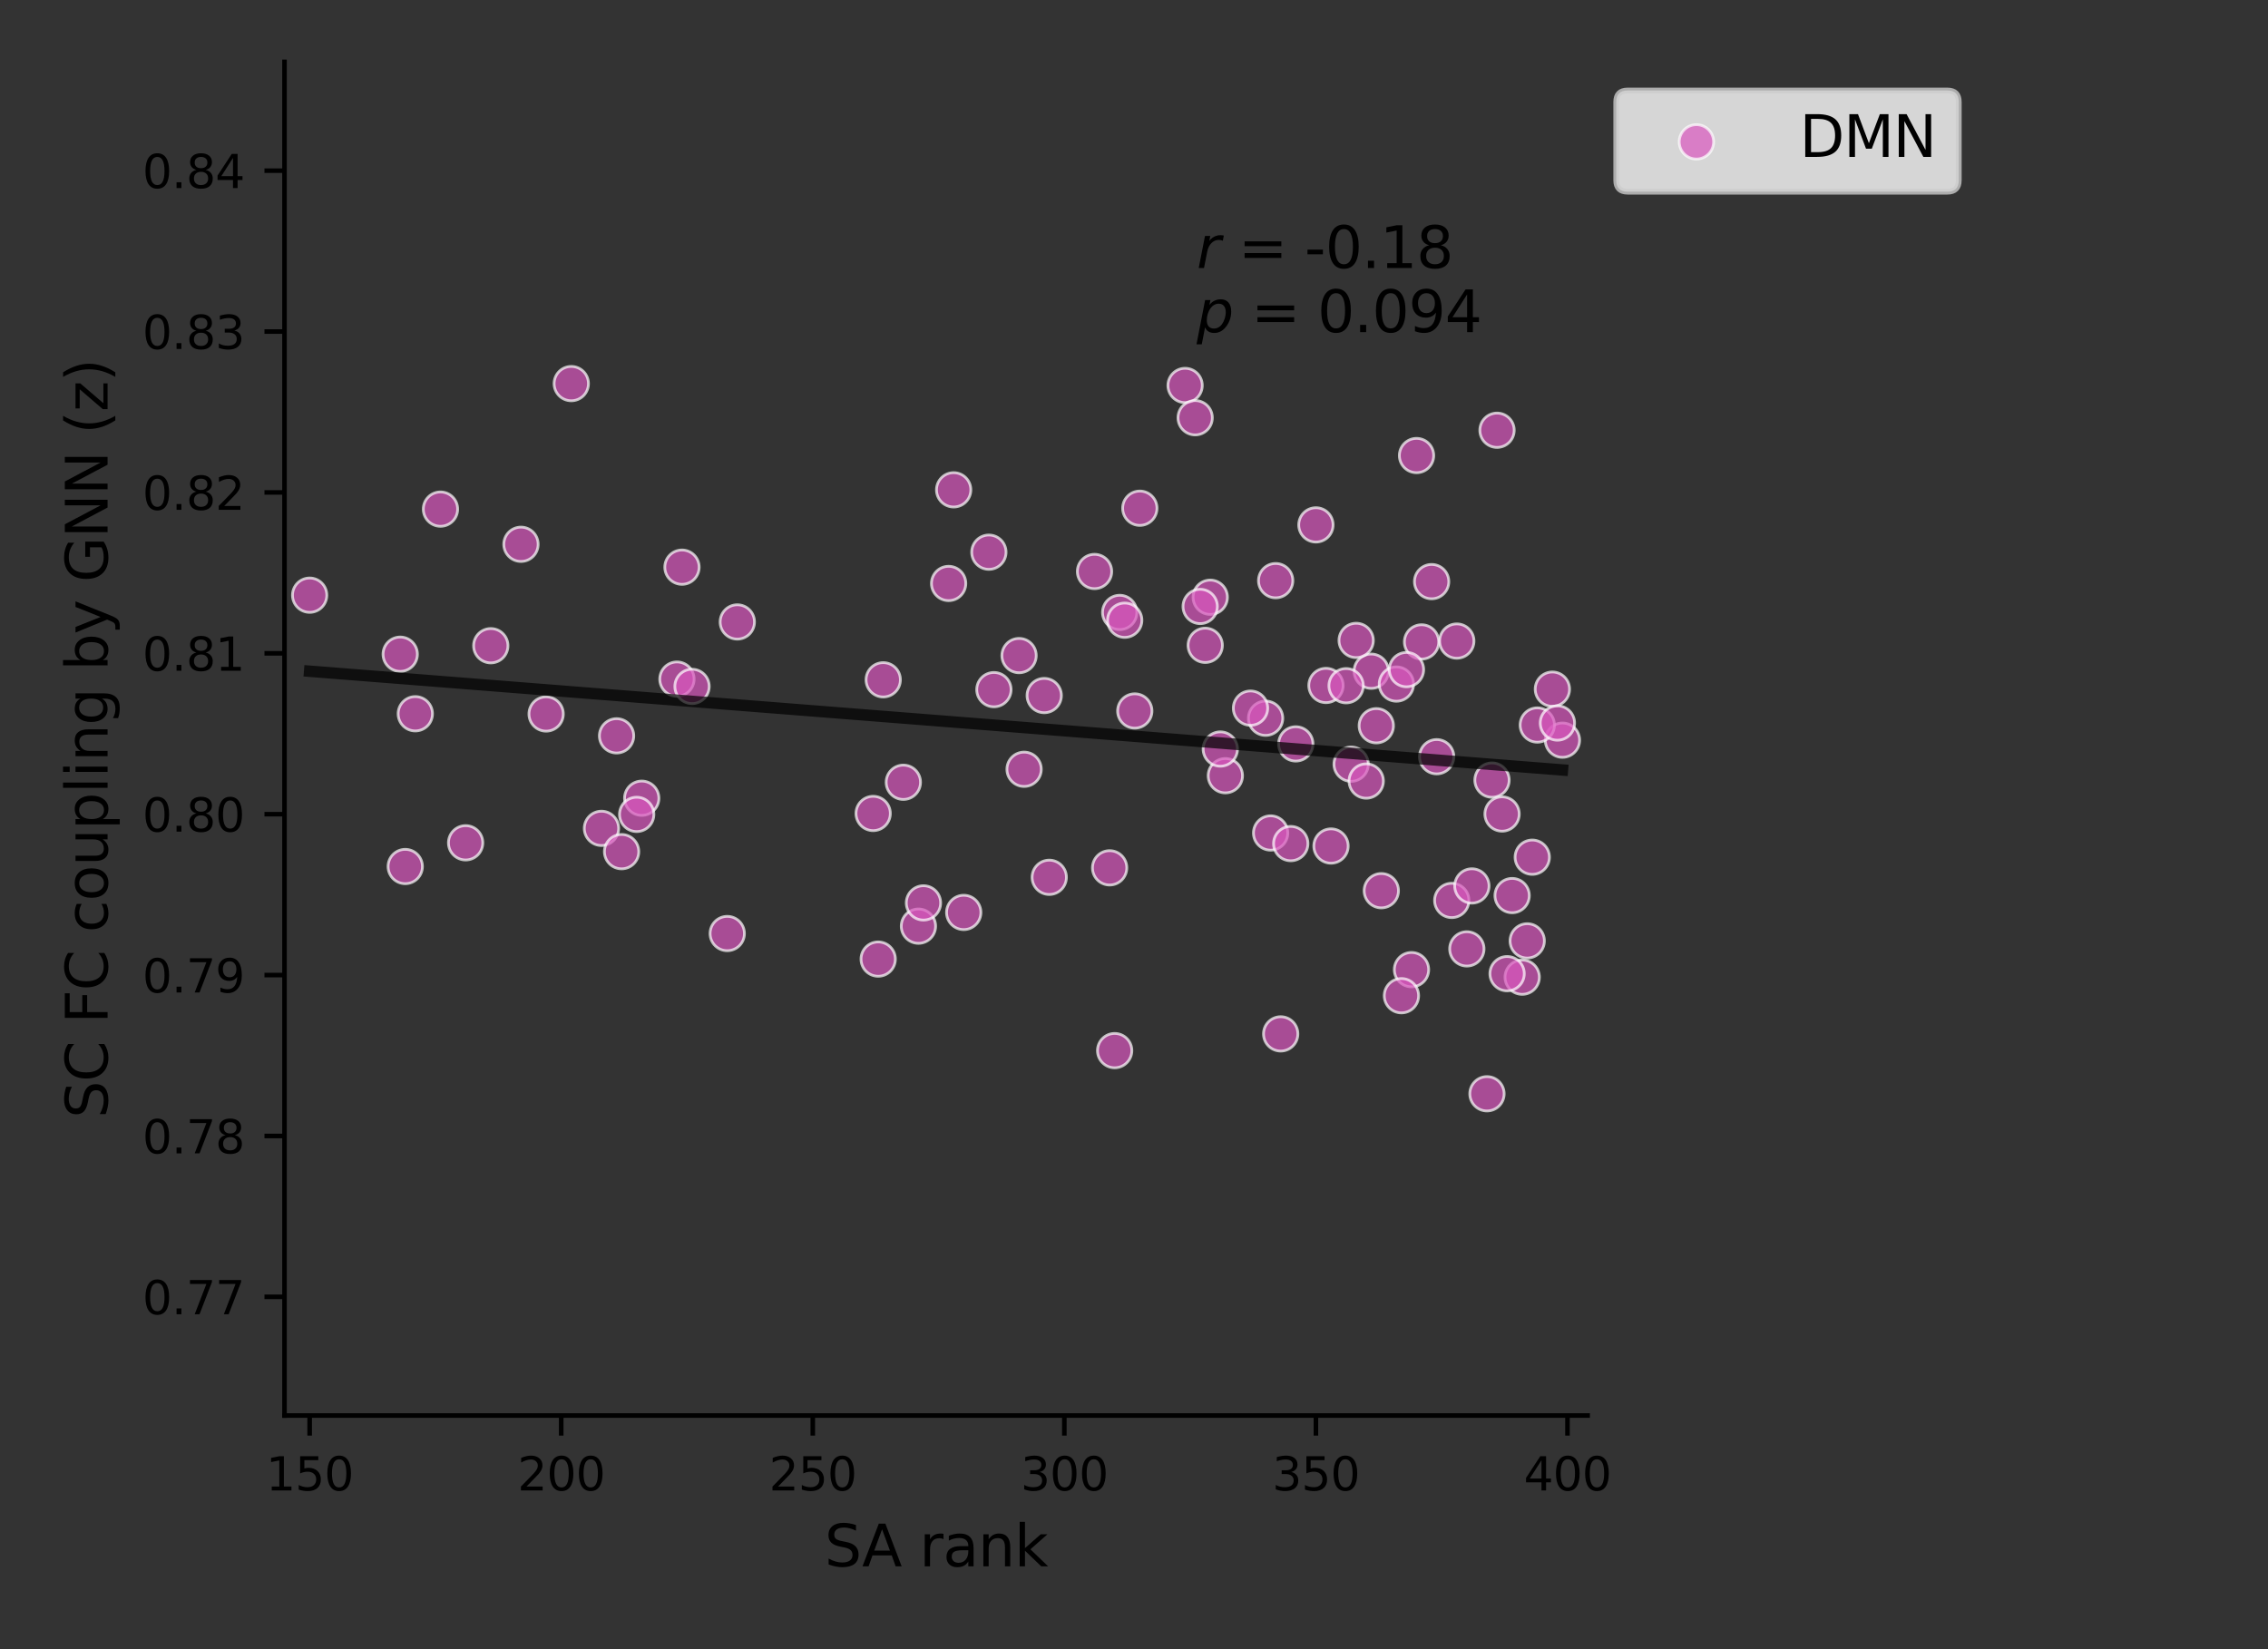 <?xml version="1.0" encoding="utf-8" standalone="no"?>
<!DOCTYPE svg PUBLIC "-//W3C//DTD SVG 1.1//EN"
  "http://www.w3.org/Graphics/SVG/1.1/DTD/svg11.dtd">
<svg xmlns:xlink="http://www.w3.org/1999/xlink" width="396pt" height="288pt" viewBox="0 0 396 288" xmlns="http://www.w3.org/2000/svg" version="1.1">
 <rect x="0" y="0" width="396" height="288" fill="#333333" stroke="none"/>
 <defs>
  <style type="text/css">*{stroke-linejoin: round; stroke-linecap: butt}</style>
 </defs>
 <g id="figure_1">
  <g id="patch_1">
   <path d="M 0 288 
L 396 288 
L 396 0 
L 0 0 
L 0 288 
z
" style="fill: none"/>
  </g>
  <g id="axes_1">
   <g id="patch_2">
    <path d="M 49.675 247.2 
L 277.2 247.2 
L 277.2 10.8 
L 49.675 10.8 
L 49.675 247.2 
z
" style="fill: none"/>
   </g>
   <g id="PathCollection_1">
    <defs>
     <path id="mbe0638ac61" d="M 0 3 
C 0.796 3 1.559 2.684 2.121 2.121 
C 2.684 1.559 3 0.796 3 0 
C 3 -0.796 2.684 -1.559 2.121 -2.121 
C 1.559 -2.684 0.796 -3 0 -3 
C -0.796 -3 -1.559 -2.684 -2.121 -2.121 
C -2.684 -1.559 -3 -0.796 -3 0 
C -3 0.796 -2.684 1.559 -2.121 2.121 
C -1.559 2.684 -0.796 3 0 3 
z
" style="stroke: #ffffff; stroke-opacity: 0.7; stroke-width: 0.48"/>
    </defs>
    <g clip-path="url(#p1dc1967a31)">
     <use xlink:href="#mbe0638ac61" x="253.481" y="157.247" style="fill: #db57c0; fill-opacity: 0.7; stroke: #ffffff; stroke-opacity: 0.7; stroke-width: 0.48"/>
     <use xlink:href="#mbe0638ac61" x="272.808" y="129.258" style="fill: #db57c0; fill-opacity: 0.7; stroke: #ffffff; stroke-opacity: 0.7; stroke-width: 0.48"/>
     <use xlink:href="#mbe0638ac61" x="247.332" y="79.552" style="fill: #db57c0; fill-opacity: 0.7; stroke: #ffffff; stroke-opacity: 0.7; stroke-width: 0.48"/>
     <use xlink:href="#mbe0638ac61" x="264.023" y="156.397" style="fill: #db57c0; fill-opacity: 0.7; stroke: #ffffff; stroke-opacity: 0.7; stroke-width: 0.48"/>
     <use xlink:href="#mbe0638ac61" x="177.932" y="114.487" style="fill: #db57c0; fill-opacity: 0.7; stroke: #ffffff; stroke-opacity: 0.7; stroke-width: 0.48"/>
     <use xlink:href="#mbe0638ac61" x="221.856" y="145.468" style="fill: #db57c0; fill-opacity: 0.7; stroke: #ffffff; stroke-opacity: 0.7; stroke-width: 0.48"/>
     <use xlink:href="#mbe0638ac61" x="168.269" y="159.342" style="fill: #db57c0; fill-opacity: 0.7; stroke: #ffffff; stroke-opacity: 0.7; stroke-width: 0.48"/>
     <use xlink:href="#mbe0638ac61" x="112.047" y="139.397" style="fill: #db57c0; fill-opacity: 0.7; stroke: #ffffff; stroke-opacity: 0.7; stroke-width: 0.48"/>
     <use xlink:href="#mbe0638ac61" x="111.168" y="142.221" style="fill: #db57c0; fill-opacity: 0.7; stroke: #ffffff; stroke-opacity: 0.7; stroke-width: 0.48"/>
     <use xlink:href="#mbe0638ac61" x="157.727" y="136.611" style="fill: #db57c0; fill-opacity: 0.7; stroke: #ffffff; stroke-opacity: 0.7; stroke-width: 0.48"/>
     <use xlink:href="#mbe0638ac61" x="118.196" y="118.595" style="fill: #db57c0; fill-opacity: 0.7; stroke: #ffffff; stroke-opacity: 0.7; stroke-width: 0.48"/>
     <use xlink:href="#mbe0638ac61" x="152.457" y="142.058" style="fill: #db57c0; fill-opacity: 0.7; stroke: #ffffff; stroke-opacity: 0.7; stroke-width: 0.48"/>
     <use xlink:href="#mbe0638ac61" x="128.738" y="108.612" style="fill: #db57c0; fill-opacity: 0.7; stroke: #ffffff; stroke-opacity: 0.7; stroke-width: 0.48"/>
     <use xlink:href="#mbe0638ac61" x="194.623" y="183.472" style="fill: #db57c0; fill-opacity: 0.7; stroke: #ffffff; stroke-opacity: 0.7; stroke-width: 0.48"/>
     <use xlink:href="#mbe0638ac61" x="256.117" y="165.709" style="fill: #db57c0; fill-opacity: 0.7; stroke: #ffffff; stroke-opacity: 0.7; stroke-width: 0.48"/>
     <use xlink:href="#mbe0638ac61" x="173.54" y="120.434" style="fill: #db57c0; fill-opacity: 0.7; stroke: #ffffff; stroke-opacity: 0.7; stroke-width: 0.48"/>
     <use xlink:href="#mbe0638ac61" x="229.762" y="91.663" style="fill: #db57c0; fill-opacity: 0.7; stroke: #ffffff; stroke-opacity: 0.7; stroke-width: 0.48"/>
     <use xlink:href="#mbe0638ac61" x="225.37" y="147.32" style="fill: #db57c0; fill-opacity: 0.7; stroke: #ffffff; stroke-opacity: 0.7; stroke-width: 0.48"/>
     <use xlink:href="#mbe0638ac61" x="199.016" y="88.753" style="fill: #db57c0; fill-opacity: 0.7; stroke: #ffffff; stroke-opacity: 0.7; stroke-width: 0.48"/>
     <use xlink:href="#mbe0638ac61" x="213.95" y="135.465" style="fill: #db57c0; fill-opacity: 0.7; stroke: #ffffff; stroke-opacity: 0.7; stroke-width: 0.48"/>
     <use xlink:href="#mbe0638ac61" x="239.426" y="117.215" style="fill: #db57c0; fill-opacity: 0.7; stroke: #ffffff; stroke-opacity: 0.7; stroke-width: 0.48"/>
     <use xlink:href="#mbe0638ac61" x="246.453" y="169.332" style="fill: #db57c0; fill-opacity: 0.7; stroke: #ffffff; stroke-opacity: 0.7; stroke-width: 0.48"/>
     <use xlink:href="#mbe0638ac61" x="261.387" y="75.135" style="fill: #db57c0; fill-opacity: 0.7; stroke: #ffffff; stroke-opacity: 0.7; stroke-width: 0.48"/>
     <use xlink:href="#mbe0638ac61" x="193.745" y="151.554" style="fill: #db57c0; fill-opacity: 0.7; stroke: #ffffff; stroke-opacity: 0.7; stroke-width: 0.48"/>
     <use xlink:href="#mbe0638ac61" x="241.183" y="155.548" style="fill: #db57c0; fill-opacity: 0.7; stroke: #ffffff; stroke-opacity: 0.7; stroke-width: 0.48"/>
     <use xlink:href="#mbe0638ac61" x="268.415" y="126.614" style="fill: #db57c0; fill-opacity: 0.7; stroke: #ffffff; stroke-opacity: 0.7; stroke-width: 0.48"/>
     <use xlink:href="#mbe0638ac61" x="183.203" y="153.208" style="fill: #db57c0; fill-opacity: 0.7; stroke: #ffffff; stroke-opacity: 0.7; stroke-width: 0.48"/>
     <use xlink:href="#mbe0638ac61" x="226.248" y="129.911" style="fill: #db57c0; fill-opacity: 0.7; stroke: #ffffff; stroke-opacity: 0.7; stroke-width: 0.48"/>
     <use xlink:href="#mbe0638ac61" x="206.922" y="67.314" style="fill: #db57c0; fill-opacity: 0.7; stroke: #ffffff; stroke-opacity: 0.7; stroke-width: 0.48"/>
     <use xlink:href="#mbe0638ac61" x="259.631" y="191.01" style="fill: #db57c0; fill-opacity: 0.7; stroke: #ffffff; stroke-opacity: 0.7; stroke-width: 0.48"/>
     <use xlink:href="#mbe0638ac61" x="223.613" y="180.553" style="fill: #db57c0; fill-opacity: 0.7; stroke: #ffffff; stroke-opacity: 0.7; stroke-width: 0.48"/>
     <use xlink:href="#mbe0638ac61" x="231.519" y="119.707" style="fill: #db57c0; fill-opacity: 0.7; stroke: #ffffff; stroke-opacity: 0.7; stroke-width: 0.48"/>
     <use xlink:href="#mbe0638ac61" x="240.304" y="126.738" style="fill: #db57c0; fill-opacity: 0.7; stroke: #ffffff; stroke-opacity: 0.7; stroke-width: 0.48"/>
     <use xlink:href="#mbe0638ac61" x="271.051" y="120.349" style="fill: #db57c0; fill-opacity: 0.7; stroke: #ffffff; stroke-opacity: 0.7; stroke-width: 0.48"/>
     <use xlink:href="#mbe0638ac61" x="265.78" y="170.648" style="fill: #db57c0; fill-opacity: 0.7; stroke: #ffffff; stroke-opacity: 0.7; stroke-width: 0.48"/>
     <use xlink:href="#mbe0638ac61" x="266.658" y="164.309" style="fill: #db57c0; fill-opacity: 0.7; stroke: #ffffff; stroke-opacity: 0.7; stroke-width: 0.48"/>
     <use xlink:href="#mbe0638ac61" x="198.137" y="124.16" style="fill: #db57c0; fill-opacity: 0.7; stroke: #ffffff; stroke-opacity: 0.7; stroke-width: 0.48"/>
     <use xlink:href="#mbe0638ac61" x="236.79" y="111.838" style="fill: #db57c0; fill-opacity: 0.7; stroke: #ffffff; stroke-opacity: 0.7; stroke-width: 0.48"/>
     <use xlink:href="#mbe0638ac61" x="220.978" y="125.427" style="fill: #db57c0; fill-opacity: 0.7; stroke: #ffffff; stroke-opacity: 0.7; stroke-width: 0.48"/>
     <use xlink:href="#mbe0638ac61" x="232.398" y="147.745" style="fill: #db57c0; fill-opacity: 0.7; stroke: #ffffff; stroke-opacity: 0.7; stroke-width: 0.48"/>
     <use xlink:href="#mbe0638ac61" x="154.214" y="118.716" style="fill: #db57c0; fill-opacity: 0.7; stroke: #ffffff; stroke-opacity: 0.7; stroke-width: 0.48"/>
     <use xlink:href="#mbe0638ac61" x="81.3" y="147.183" style="fill: #db57c0; fill-opacity: 0.7; stroke: #ffffff; stroke-opacity: 0.7; stroke-width: 0.48"/>
     <use xlink:href="#mbe0638ac61" x="70.758" y="151.323" style="fill: #db57c0; fill-opacity: 0.7; stroke: #ffffff; stroke-opacity: 0.7; stroke-width: 0.48"/>
     <use xlink:href="#mbe0638ac61" x="160.363" y="161.739" style="fill: #db57c0; fill-opacity: 0.7; stroke: #ffffff; stroke-opacity: 0.7; stroke-width: 0.48"/>
     <use xlink:href="#mbe0638ac61" x="76.908" y="88.908" style="fill: #db57c0; fill-opacity: 0.7; stroke: #ffffff; stroke-opacity: 0.7; stroke-width: 0.48"/>
     <use xlink:href="#mbe0638ac61" x="69.88" y="114.246" style="fill: #db57c0; fill-opacity: 0.7; stroke: #ffffff; stroke-opacity: 0.7; stroke-width: 0.48"/>
     <use xlink:href="#mbe0638ac61" x="153.335" y="167.49" style="fill: #db57c0; fill-opacity: 0.7; stroke: #ffffff; stroke-opacity: 0.7; stroke-width: 0.48"/>
     <use xlink:href="#mbe0638ac61" x="178.811" y="134.342" style="fill: #db57c0; fill-opacity: 0.7; stroke: #ffffff; stroke-opacity: 0.7; stroke-width: 0.48"/>
     <use xlink:href="#mbe0638ac61" x="222.735" y="101.401" style="fill: #db57c0; fill-opacity: 0.7; stroke: #ffffff; stroke-opacity: 0.7; stroke-width: 0.48"/>
     <use xlink:href="#mbe0638ac61" x="165.634" y="101.893" style="fill: #db57c0; fill-opacity: 0.7; stroke: #ffffff; stroke-opacity: 0.7; stroke-width: 0.48"/>
     <use xlink:href="#mbe0638ac61" x="85.692" y="112.765" style="fill: #db57c0; fill-opacity: 0.7; stroke: #ffffff; stroke-opacity: 0.7; stroke-width: 0.48"/>
     <use xlink:href="#mbe0638ac61" x="107.654" y="128.502" style="fill: #db57c0; fill-opacity: 0.7; stroke: #ffffff; stroke-opacity: 0.7; stroke-width: 0.48"/>
     <use xlink:href="#mbe0638ac61" x="182.325" y="121.466" style="fill: #db57c0; fill-opacity: 0.7; stroke: #ffffff; stroke-opacity: 0.7; stroke-width: 0.48"/>
     <use xlink:href="#mbe0638ac61" x="119.075" y="99.047" style="fill: #db57c0; fill-opacity: 0.7; stroke: #ffffff; stroke-opacity: 0.7; stroke-width: 0.48"/>
     <use xlink:href="#mbe0638ac61" x="244.696" y="173.885" style="fill: #db57c0; fill-opacity: 0.7; stroke: #ffffff; stroke-opacity: 0.7; stroke-width: 0.48"/>
     <use xlink:href="#mbe0638ac61" x="248.21" y="112.099" style="fill: #db57c0; fill-opacity: 0.7; stroke: #ffffff; stroke-opacity: 0.7; stroke-width: 0.48"/>
     <use xlink:href="#mbe0638ac61" x="191.109" y="99.801" style="fill: #db57c0; fill-opacity: 0.7; stroke: #ffffff; stroke-opacity: 0.7; stroke-width: 0.48"/>
     <use xlink:href="#mbe0638ac61" x="256.995" y="154.715" style="fill: #db57c0; fill-opacity: 0.7; stroke: #ffffff; stroke-opacity: 0.7; stroke-width: 0.48"/>
     <use xlink:href="#mbe0638ac61" x="271.929" y="126.265" style="fill: #db57c0; fill-opacity: 0.7; stroke: #ffffff; stroke-opacity: 0.7; stroke-width: 0.48"/>
     <use xlink:href="#mbe0638ac61" x="195.502" y="106.953" style="fill: #db57c0; fill-opacity: 0.7; stroke: #ffffff; stroke-opacity: 0.7; stroke-width: 0.48"/>
     <use xlink:href="#mbe0638ac61" x="213.071" y="130.806" style="fill: #db57c0; fill-opacity: 0.7; stroke: #ffffff; stroke-opacity: 0.7; stroke-width: 0.48"/>
     <use xlink:href="#mbe0638ac61" x="211.314" y="104.298" style="fill: #db57c0; fill-opacity: 0.7; stroke: #ffffff; stroke-opacity: 0.7; stroke-width: 0.48"/>
     <use xlink:href="#mbe0638ac61" x="105.019" y="144.659" style="fill: #db57c0; fill-opacity: 0.7; stroke: #ffffff; stroke-opacity: 0.7; stroke-width: 0.48"/>
     <use xlink:href="#mbe0638ac61" x="196.38" y="108.311" style="fill: #db57c0; fill-opacity: 0.7; stroke: #ffffff; stroke-opacity: 0.7; stroke-width: 0.48"/>
     <use xlink:href="#mbe0638ac61" x="95.356" y="124.684" style="fill: #db57c0; fill-opacity: 0.7; stroke: #ffffff; stroke-opacity: 0.7; stroke-width: 0.48"/>
     <use xlink:href="#mbe0638ac61" x="210.436" y="112.694" style="fill: #db57c0; fill-opacity: 0.7; stroke: #ffffff; stroke-opacity: 0.7; stroke-width: 0.48"/>
     <use xlink:href="#mbe0638ac61" x="208.679" y="72.952" style="fill: #db57c0; fill-opacity: 0.7; stroke: #ffffff; stroke-opacity: 0.7; stroke-width: 0.48"/>
     <use xlink:href="#mbe0638ac61" x="235.033" y="119.749" style="fill: #db57c0; fill-opacity: 0.7; stroke: #ffffff; stroke-opacity: 0.7; stroke-width: 0.48"/>
     <use xlink:href="#mbe0638ac61" x="209.557" y="105.908" style="fill: #db57c0; fill-opacity: 0.7; stroke: #ffffff; stroke-opacity: 0.7; stroke-width: 0.48"/>
     <use xlink:href="#mbe0638ac61" x="243.818" y="119.459" style="fill: #db57c0; fill-opacity: 0.7; stroke: #ffffff; stroke-opacity: 0.7; stroke-width: 0.48"/>
     <use xlink:href="#mbe0638ac61" x="235.912" y="133.451" style="fill: #db57c0; fill-opacity: 0.7; stroke: #ffffff; stroke-opacity: 0.7; stroke-width: 0.48"/>
     <use xlink:href="#mbe0638ac61" x="249.967" y="101.569" style="fill: #db57c0; fill-opacity: 0.7; stroke: #ffffff; stroke-opacity: 0.7; stroke-width: 0.48"/>
     <use xlink:href="#mbe0638ac61" x="267.537" y="149.696" style="fill: #db57c0; fill-opacity: 0.7; stroke: #ffffff; stroke-opacity: 0.7; stroke-width: 0.48"/>
     <use xlink:href="#mbe0638ac61" x="238.547" y="136.396" style="fill: #db57c0; fill-opacity: 0.7; stroke: #ffffff; stroke-opacity: 0.7; stroke-width: 0.48"/>
     <use xlink:href="#mbe0638ac61" x="99.748" y="66.99" style="fill: #db57c0; fill-opacity: 0.7; stroke: #ffffff; stroke-opacity: 0.7; stroke-width: 0.48"/>
     <use xlink:href="#mbe0638ac61" x="263.144" y="170.037" style="fill: #db57c0; fill-opacity: 0.7; stroke: #ffffff; stroke-opacity: 0.7; stroke-width: 0.48"/>
     <use xlink:href="#mbe0638ac61" x="260.509" y="136.232" style="fill: #db57c0; fill-opacity: 0.7; stroke: #ffffff; stroke-opacity: 0.7; stroke-width: 0.48"/>
     <use xlink:href="#mbe0638ac61" x="254.36" y="111.951" style="fill: #db57c0; fill-opacity: 0.7; stroke: #ffffff; stroke-opacity: 0.7; stroke-width: 0.48"/>
     <use xlink:href="#mbe0638ac61" x="250.846" y="132.148" style="fill: #db57c0; fill-opacity: 0.7; stroke: #ffffff; stroke-opacity: 0.7; stroke-width: 0.48"/>
     <use xlink:href="#mbe0638ac61" x="262.266" y="142.152" style="fill: #db57c0; fill-opacity: 0.7; stroke: #ffffff; stroke-opacity: 0.7; stroke-width: 0.48"/>
     <use xlink:href="#mbe0638ac61" x="245.575" y="116.937" style="fill: #db57c0; fill-opacity: 0.7; stroke: #ffffff; stroke-opacity: 0.7; stroke-width: 0.48"/>
     <use xlink:href="#mbe0638ac61" x="218.342" y="123.664" style="fill: #db57c0; fill-opacity: 0.7; stroke: #ffffff; stroke-opacity: 0.7; stroke-width: 0.48"/>
     <use xlink:href="#mbe0638ac61" x="108.533" y="148.727" style="fill: #db57c0; fill-opacity: 0.7; stroke: #ffffff; stroke-opacity: 0.7; stroke-width: 0.48"/>
     <use xlink:href="#mbe0638ac61" x="54.067" y="103.939" style="fill: #db57c0; fill-opacity: 0.7; stroke: #ffffff; stroke-opacity: 0.7; stroke-width: 0.48"/>
     <use xlink:href="#mbe0638ac61" x="72.515" y="124.647" style="fill: #db57c0; fill-opacity: 0.7; stroke: #ffffff; stroke-opacity: 0.7; stroke-width: 0.48"/>
     <use xlink:href="#mbe0638ac61" x="161.241" y="157.676" style="fill: #db57c0; fill-opacity: 0.7; stroke: #ffffff; stroke-opacity: 0.7; stroke-width: 0.48"/>
     <use xlink:href="#mbe0638ac61" x="126.981" y="163.027" style="fill: #db57c0; fill-opacity: 0.7; stroke: #ffffff; stroke-opacity: 0.7; stroke-width: 0.48"/>
     <use xlink:href="#mbe0638ac61" x="172.661" y="96.43" style="fill: #db57c0; fill-opacity: 0.7; stroke: #ffffff; stroke-opacity: 0.7; stroke-width: 0.48"/>
     <use xlink:href="#mbe0638ac61" x="166.512" y="85.542" style="fill: #db57c0; fill-opacity: 0.7; stroke: #ffffff; stroke-opacity: 0.7; stroke-width: 0.48"/>
     <use xlink:href="#mbe0638ac61" x="120.831" y="119.871" style="fill: #db57c0; fill-opacity: 0.7; stroke: #ffffff; stroke-opacity: 0.7; stroke-width: 0.48"/>
     <use xlink:href="#mbe0638ac61" x="90.963" y="95.051" style="fill: #db57c0; fill-opacity: 0.7; stroke: #ffffff; stroke-opacity: 0.7; stroke-width: 0.48"/>
    </g>
   </g>
   <g id="matplotlib.axis_1">
    <g id="xtick_1">
     <g id="line2d_1">
      <defs>
       <path id="m7b9fad07c4" d="M 0 0 
L 0 3.5 
" style="stroke: #000000; stroke-width: 0.8"/>
      </defs>
      <g>
       <use xlink:href="#m7b9fad07c4" x="54.067" y="247.2" style="stroke: #000000; stroke-width: 0.8"/>
      </g>
     </g>
     <g id="text_1">
      <!-- 150 -->
      <g transform="translate(46.432 260.279)scale(0.08 -0.08)">
       <defs>
        <path id="DejaVuSans-31" d="M 794 531 
L 1825 531 
L 1825 4091 
L 703 3866 
L 703 4441 
L 1819 4666 
L 2450 4666 
L 2450 531 
L 3481 531 
L 3481 0 
L 794 0 
L 794 531 
z
" transform="scale(0.016)"/>
        <path id="DejaVuSans-35" d="M 691 4666 
L 3169 4666 
L 3169 4134 
L 1269 4134 
L 1269 2991 
Q 1406 3038 1543 3061 
Q 1681 3084 1819 3084 
Q 2600 3084 3056 2656 
Q 3513 2228 3513 1497 
Q 3513 744 3044 326 
Q 2575 -91 1722 -91 
Q 1428 -91 1123 -41 
Q 819 9 494 109 
L 494 744 
Q 775 591 1075 516 
Q 1375 441 1709 441 
Q 2250 441 2565 725 
Q 2881 1009 2881 1497 
Q 2881 1984 2565 2268 
Q 2250 2553 1709 2553 
Q 1456 2553 1204 2497 
Q 953 2441 691 2322 
L 691 4666 
z
" transform="scale(0.016)"/>
        <path id="DejaVuSans-30" d="M 2034 4250 
Q 1547 4250 1301 3770 
Q 1056 3291 1056 2328 
Q 1056 1369 1301 889 
Q 1547 409 2034 409 
Q 2525 409 2770 889 
Q 3016 1369 3016 2328 
Q 3016 3291 2770 3770 
Q 2525 4250 2034 4250 
z
M 2034 4750 
Q 2819 4750 3233 4129 
Q 3647 3509 3647 2328 
Q 3647 1150 3233 529 
Q 2819 -91 2034 -91 
Q 1250 -91 836 529 
Q 422 1150 422 2328 
Q 422 3509 836 4129 
Q 1250 4750 2034 4750 
z
" transform="scale(0.016)"/>
       </defs>
       <use xlink:href="#DejaVuSans-31"/>
       <use xlink:href="#DejaVuSans-35" x="63.623"/>
       <use xlink:href="#DejaVuSans-30" x="127.246"/>
      </g>
     </g>
    </g>
    <g id="xtick_2">
     <g id="line2d_2">
      <g>
       <use xlink:href="#m7b9fad07c4" x="97.991" y="247.2" style="stroke: #000000; stroke-width: 0.8"/>
      </g>
     </g>
     <g id="text_2">
      <!-- 200 -->
      <g transform="translate(90.356 260.279)scale(0.08 -0.08)">
       <defs>
        <path id="DejaVuSans-32" d="M 1228 531 
L 3431 531 
L 3431 0 
L 469 0 
L 469 531 
Q 828 903 1448 1529 
Q 2069 2156 2228 2338 
Q 2531 2678 2651 2914 
Q 2772 3150 2772 3378 
Q 2772 3750 2511 3984 
Q 2250 4219 1831 4219 
Q 1534 4219 1204 4116 
Q 875 4013 500 3803 
L 500 4441 
Q 881 4594 1212 4672 
Q 1544 4750 1819 4750 
Q 2544 4750 2975 4387 
Q 3406 4025 3406 3419 
Q 3406 3131 3298 2873 
Q 3191 2616 2906 2266 
Q 2828 2175 2409 1742 
Q 1991 1309 1228 531 
z
" transform="scale(0.016)"/>
       </defs>
       <use xlink:href="#DejaVuSans-32"/>
       <use xlink:href="#DejaVuSans-30" x="63.623"/>
       <use xlink:href="#DejaVuSans-30" x="127.246"/>
      </g>
     </g>
    </g>
    <g id="xtick_3">
     <g id="line2d_3">
      <g>
       <use xlink:href="#m7b9fad07c4" x="141.915" y="247.2" style="stroke: #000000; stroke-width: 0.8"/>
      </g>
     </g>
     <g id="text_3">
      <!-- 250 -->
      <g transform="translate(134.28 260.279)scale(0.08 -0.08)">
       <use xlink:href="#DejaVuSans-32"/>
       <use xlink:href="#DejaVuSans-35" x="63.623"/>
       <use xlink:href="#DejaVuSans-30" x="127.246"/>
      </g>
     </g>
    </g>
    <g id="xtick_4">
     <g id="line2d_4">
      <g>
       <use xlink:href="#m7b9fad07c4" x="185.839" y="247.2" style="stroke: #000000; stroke-width: 0.8"/>
      </g>
     </g>
     <g id="text_4">
      <!-- 300 -->
      <g transform="translate(178.204 260.279)scale(0.08 -0.08)">
       <defs>
        <path id="DejaVuSans-33" d="M 2597 2516 
Q 3050 2419 3304 2112 
Q 3559 1806 3559 1356 
Q 3559 666 3084 287 
Q 2609 -91 1734 -91 
Q 1441 -91 1130 -33 
Q 819 25 488 141 
L 488 750 
Q 750 597 1062 519 
Q 1375 441 1716 441 
Q 2309 441 2620 675 
Q 2931 909 2931 1356 
Q 2931 1769 2642 2001 
Q 2353 2234 1838 2234 
L 1294 2234 
L 1294 2753 
L 1863 2753 
Q 2328 2753 2575 2939 
Q 2822 3125 2822 3475 
Q 2822 3834 2567 4026 
Q 2313 4219 1838 4219 
Q 1578 4219 1281 4162 
Q 984 4106 628 3988 
L 628 4550 
Q 988 4650 1302 4700 
Q 1616 4750 1894 4750 
Q 2613 4750 3031 4423 
Q 3450 4097 3450 3541 
Q 3450 3153 3228 2886 
Q 3006 2619 2597 2516 
z
" transform="scale(0.016)"/>
       </defs>
       <use xlink:href="#DejaVuSans-33"/>
       <use xlink:href="#DejaVuSans-30" x="63.623"/>
       <use xlink:href="#DejaVuSans-30" x="127.246"/>
      </g>
     </g>
    </g>
    <g id="xtick_5">
     <g id="line2d_5">
      <g>
       <use xlink:href="#m7b9fad07c4" x="229.762" y="247.2" style="stroke: #000000; stroke-width: 0.8"/>
      </g>
     </g>
     <g id="text_5">
      <!-- 350 -->
      <g transform="translate(222.127 260.279)scale(0.08 -0.08)">
       <use xlink:href="#DejaVuSans-33"/>
       <use xlink:href="#DejaVuSans-35" x="63.623"/>
       <use xlink:href="#DejaVuSans-30" x="127.246"/>
      </g>
     </g>
    </g>
    <g id="xtick_6">
     <g id="line2d_6">
      <g>
       <use xlink:href="#m7b9fad07c4" x="273.686" y="247.2" style="stroke: #000000; stroke-width: 0.8"/>
      </g>
     </g>
     <g id="text_6">
      <!-- 400 -->
      <g transform="translate(266.051 260.279)scale(0.08 -0.08)">
       <defs>
        <path id="DejaVuSans-34" d="M 2419 4116 
L 825 1625 
L 2419 1625 
L 2419 4116 
z
M 2253 4666 
L 3047 4666 
L 3047 1625 
L 3713 1625 
L 3713 1100 
L 3047 1100 
L 3047 0 
L 2419 0 
L 2419 1100 
L 313 1100 
L 313 1709 
L 2253 4666 
z
" transform="scale(0.016)"/>
       </defs>
       <use xlink:href="#DejaVuSans-34"/>
       <use xlink:href="#DejaVuSans-30" x="63.623"/>
       <use xlink:href="#DejaVuSans-30" x="127.246"/>
      </g>
     </g>
    </g>
    <g id="text_7">
     <!-- SA rank -->
     <g transform="translate(143.977 273.541)scale(0.1 -0.1)">
      <defs>
       <path id="DejaVuSans-53" d="M 3425 4513 
L 3425 3897 
Q 3066 4069 2747 4153 
Q 2428 4238 2131 4238 
Q 1616 4238 1336 4038 
Q 1056 3838 1056 3469 
Q 1056 3159 1242 3001 
Q 1428 2844 1947 2747 
L 2328 2669 
Q 3034 2534 3370 2195 
Q 3706 1856 3706 1288 
Q 3706 609 3251 259 
Q 2797 -91 1919 -91 
Q 1588 -91 1214 -16 
Q 841 59 441 206 
L 441 856 
Q 825 641 1194 531 
Q 1563 422 1919 422 
Q 2459 422 2753 634 
Q 3047 847 3047 1241 
Q 3047 1584 2836 1778 
Q 2625 1972 2144 2069 
L 1759 2144 
Q 1053 2284 737 2584 
Q 422 2884 422 3419 
Q 422 4038 858 4394 
Q 1294 4750 2059 4750 
Q 2388 4750 2728 4690 
Q 3069 4631 3425 4513 
z
" transform="scale(0.016)"/>
       <path id="DejaVuSans-41" d="M 2188 4044 
L 1331 1722 
L 3047 1722 
L 2188 4044 
z
M 1831 4666 
L 2547 4666 
L 4325 0 
L 3669 0 
L 3244 1197 
L 1141 1197 
L 716 0 
L 50 0 
L 1831 4666 
z
" transform="scale(0.016)"/>
       <path id="DejaVuSans-20" transform="scale(0.016)"/>
       <path id="DejaVuSans-72" d="M 2631 2963 
Q 2534 3019 2420 3045 
Q 2306 3072 2169 3072 
Q 1681 3072 1420 2755 
Q 1159 2438 1159 1844 
L 1159 0 
L 581 0 
L 581 3500 
L 1159 3500 
L 1159 2956 
Q 1341 3275 1631 3429 
Q 1922 3584 2338 3584 
Q 2397 3584 2469 3576 
Q 2541 3569 2628 3553 
L 2631 2963 
z
" transform="scale(0.016)"/>
       <path id="DejaVuSans-61" d="M 2194 1759 
Q 1497 1759 1228 1600 
Q 959 1441 959 1056 
Q 959 750 1161 570 
Q 1363 391 1709 391 
Q 2188 391 2477 730 
Q 2766 1069 2766 1631 
L 2766 1759 
L 2194 1759 
z
M 3341 1997 
L 3341 0 
L 2766 0 
L 2766 531 
Q 2569 213 2275 61 
Q 1981 -91 1556 -91 
Q 1019 -91 701 211 
Q 384 513 384 1019 
Q 384 1609 779 1909 
Q 1175 2209 1959 2209 
L 2766 2209 
L 2766 2266 
Q 2766 2663 2505 2880 
Q 2244 3097 1772 3097 
Q 1472 3097 1187 3025 
Q 903 2953 641 2809 
L 641 3341 
Q 956 3463 1253 3523 
Q 1550 3584 1831 3584 
Q 2591 3584 2966 3190 
Q 3341 2797 3341 1997 
z
" transform="scale(0.016)"/>
       <path id="DejaVuSans-6e" d="M 3513 2113 
L 3513 0 
L 2938 0 
L 2938 2094 
Q 2938 2591 2744 2837 
Q 2550 3084 2163 3084 
Q 1697 3084 1428 2787 
Q 1159 2491 1159 1978 
L 1159 0 
L 581 0 
L 581 3500 
L 1159 3500 
L 1159 2956 
Q 1366 3272 1645 3428 
Q 1925 3584 2291 3584 
Q 2894 3584 3203 3211 
Q 3513 2838 3513 2113 
z
" transform="scale(0.016)"/>
       <path id="DejaVuSans-6b" d="M 581 4863 
L 1159 4863 
L 1159 1991 
L 2875 3500 
L 3609 3500 
L 1753 1863 
L 3688 0 
L 2938 0 
L 1159 1709 
L 1159 0 
L 581 0 
L 581 4863 
z
" transform="scale(0.016)"/>
      </defs>
      <use xlink:href="#DejaVuSans-53"/>
      <use xlink:href="#DejaVuSans-41" x="65.352"/>
      <use xlink:href="#DejaVuSans-20" x="133.76"/>
      <use xlink:href="#DejaVuSans-72" x="165.547"/>
      <use xlink:href="#DejaVuSans-61" x="206.66"/>
      <use xlink:href="#DejaVuSans-6e" x="267.939"/>
      <use xlink:href="#DejaVuSans-6b" x="331.318"/>
     </g>
    </g>
   </g>
   <g id="matplotlib.axis_2">
    <g id="ytick_1">
     <g id="line2d_7">
      <defs>
       <path id="m6d9c24a69a" d="M 0 0 
L -3.5 0 
" style="stroke: #000000; stroke-width: 0.8"/>
      </defs>
      <g>
       <use xlink:href="#m6d9c24a69a" x="49.675" y="226.472" style="stroke: #000000; stroke-width: 0.8"/>
      </g>
     </g>
     <g id="text_8">
      <!-- 0.77 -->
      <g transform="translate(24.863 229.511)scale(0.08 -0.08)">
       <defs>
        <path id="DejaVuSans-2e" d="M 684 794 
L 1344 794 
L 1344 0 
L 684 0 
L 684 794 
z
" transform="scale(0.016)"/>
        <path id="DejaVuSans-37" d="M 525 4666 
L 3525 4666 
L 3525 4397 
L 1831 0 
L 1172 0 
L 2766 4134 
L 525 4134 
L 525 4666 
z
" transform="scale(0.016)"/>
       </defs>
       <use xlink:href="#DejaVuSans-30"/>
       <use xlink:href="#DejaVuSans-2e" x="63.623"/>
       <use xlink:href="#DejaVuSans-37" x="95.41"/>
       <use xlink:href="#DejaVuSans-37" x="159.033"/>
      </g>
     </g>
    </g>
    <g id="ytick_2">
     <g id="line2d_8">
      <g>
       <use xlink:href="#m6d9c24a69a" x="49.675" y="198.377" style="stroke: #000000; stroke-width: 0.8"/>
      </g>
     </g>
     <g id="text_9">
      <!-- 0.78 -->
      <g transform="translate(24.863 201.416)scale(0.08 -0.08)">
       <defs>
        <path id="DejaVuSans-38" d="M 2034 2216 
Q 1584 2216 1326 1975 
Q 1069 1734 1069 1313 
Q 1069 891 1326 650 
Q 1584 409 2034 409 
Q 2484 409 2743 651 
Q 3003 894 3003 1313 
Q 3003 1734 2745 1975 
Q 2488 2216 2034 2216 
z
M 1403 2484 
Q 997 2584 770 2862 
Q 544 3141 544 3541 
Q 544 4100 942 4425 
Q 1341 4750 2034 4750 
Q 2731 4750 3128 4425 
Q 3525 4100 3525 3541 
Q 3525 3141 3298 2862 
Q 3072 2584 2669 2484 
Q 3125 2378 3379 2068 
Q 3634 1759 3634 1313 
Q 3634 634 3220 271 
Q 2806 -91 2034 -91 
Q 1263 -91 848 271 
Q 434 634 434 1313 
Q 434 1759 690 2068 
Q 947 2378 1403 2484 
z
M 1172 3481 
Q 1172 3119 1398 2916 
Q 1625 2713 2034 2713 
Q 2441 2713 2670 2916 
Q 2900 3119 2900 3481 
Q 2900 3844 2670 4047 
Q 2441 4250 2034 4250 
Q 1625 4250 1398 4047 
Q 1172 3844 1172 3481 
z
" transform="scale(0.016)"/>
       </defs>
       <use xlink:href="#DejaVuSans-30"/>
       <use xlink:href="#DejaVuSans-2e" x="63.623"/>
       <use xlink:href="#DejaVuSans-37" x="95.41"/>
       <use xlink:href="#DejaVuSans-38" x="159.033"/>
      </g>
     </g>
    </g>
    <g id="ytick_3">
     <g id="line2d_9">
      <g>
       <use xlink:href="#m6d9c24a69a" x="49.675" y="170.281" style="stroke: #000000; stroke-width: 0.8"/>
      </g>
     </g>
     <g id="text_10">
      <!-- 0.79 -->
      <g transform="translate(24.863 173.321)scale(0.08 -0.08)">
       <defs>
        <path id="DejaVuSans-39" d="M 703 97 
L 703 672 
Q 941 559 1184 500 
Q 1428 441 1663 441 
Q 2288 441 2617 861 
Q 2947 1281 2994 2138 
Q 2813 1869 2534 1725 
Q 2256 1581 1919 1581 
Q 1219 1581 811 2004 
Q 403 2428 403 3163 
Q 403 3881 828 4315 
Q 1253 4750 1959 4750 
Q 2769 4750 3195 4129 
Q 3622 3509 3622 2328 
Q 3622 1225 3098 567 
Q 2575 -91 1691 -91 
Q 1453 -91 1209 -44 
Q 966 3 703 97 
z
M 1959 2075 
Q 2384 2075 2632 2365 
Q 2881 2656 2881 3163 
Q 2881 3666 2632 3958 
Q 2384 4250 1959 4250 
Q 1534 4250 1286 3958 
Q 1038 3666 1038 3163 
Q 1038 2656 1286 2365 
Q 1534 2075 1959 2075 
z
" transform="scale(0.016)"/>
       </defs>
       <use xlink:href="#DejaVuSans-30"/>
       <use xlink:href="#DejaVuSans-2e" x="63.623"/>
       <use xlink:href="#DejaVuSans-37" x="95.41"/>
       <use xlink:href="#DejaVuSans-39" x="159.033"/>
      </g>
     </g>
    </g>
    <g id="ytick_4">
     <g id="line2d_10">
      <g>
       <use xlink:href="#m6d9c24a69a" x="49.675" y="142.186" style="stroke: #000000; stroke-width: 0.8"/>
      </g>
     </g>
     <g id="text_11">
      <!-- 0.80 -->
      <g transform="translate(24.863 145.226)scale(0.08 -0.08)">
       <use xlink:href="#DejaVuSans-30"/>
       <use xlink:href="#DejaVuSans-2e" x="63.623"/>
       <use xlink:href="#DejaVuSans-38" x="95.41"/>
       <use xlink:href="#DejaVuSans-30" x="159.033"/>
      </g>
     </g>
    </g>
    <g id="ytick_5">
     <g id="line2d_11">
      <g>
       <use xlink:href="#m6d9c24a69a" x="49.675" y="114.091" style="stroke: #000000; stroke-width: 0.8"/>
      </g>
     </g>
     <g id="text_12">
      <!-- 0.81 -->
      <g transform="translate(24.863 117.13)scale(0.08 -0.08)">
       <use xlink:href="#DejaVuSans-30"/>
       <use xlink:href="#DejaVuSans-2e" x="63.623"/>
       <use xlink:href="#DejaVuSans-38" x="95.41"/>
       <use xlink:href="#DejaVuSans-31" x="159.033"/>
      </g>
     </g>
    </g>
    <g id="ytick_6">
     <g id="line2d_12">
      <g>
       <use xlink:href="#m6d9c24a69a" x="49.675" y="85.996" style="stroke: #000000; stroke-width: 0.8"/>
      </g>
     </g>
     <g id="text_13">
      <!-- 0.82 -->
      <g transform="translate(24.863 89.035)scale(0.08 -0.08)">
       <use xlink:href="#DejaVuSans-30"/>
       <use xlink:href="#DejaVuSans-2e" x="63.623"/>
       <use xlink:href="#DejaVuSans-38" x="95.41"/>
       <use xlink:href="#DejaVuSans-32" x="159.033"/>
      </g>
     </g>
    </g>
    <g id="ytick_7">
     <g id="line2d_13">
      <g>
       <use xlink:href="#m6d9c24a69a" x="49.675" y="57.901" style="stroke: #000000; stroke-width: 0.8"/>
      </g>
     </g>
     <g id="text_14">
      <!-- 0.83 -->
      <g transform="translate(24.863 60.94)scale(0.08 -0.08)">
       <use xlink:href="#DejaVuSans-30"/>
       <use xlink:href="#DejaVuSans-2e" x="63.623"/>
       <use xlink:href="#DejaVuSans-38" x="95.41"/>
       <use xlink:href="#DejaVuSans-33" x="159.033"/>
      </g>
     </g>
    </g>
    <g id="ytick_8">
     <g id="line2d_14">
      <g>
       <use xlink:href="#m6d9c24a69a" x="49.675" y="29.806" style="stroke: #000000; stroke-width: 0.8"/>
      </g>
     </g>
     <g id="text_15">
      <!-- 0.84 -->
      <g transform="translate(24.863 32.845)scale(0.08 -0.08)">
       <use xlink:href="#DejaVuSans-30"/>
       <use xlink:href="#DejaVuSans-2e" x="63.623"/>
       <use xlink:href="#DejaVuSans-38" x="95.41"/>
       <use xlink:href="#DejaVuSans-34" x="159.033"/>
      </g>
     </g>
    </g>
    <g id="text_16">
     <!-- SC FC coupling by GNN (z) -->
     <g transform="translate(18.783 195.266)rotate(-90)scale(0.1 -0.1)">
      <defs>
       <path id="DejaVuSans-43" d="M 4122 4306 
L 4122 3641 
Q 3803 3938 3442 4084 
Q 3081 4231 2675 4231 
Q 1875 4231 1450 3742 
Q 1025 3253 1025 2328 
Q 1025 1406 1450 917 
Q 1875 428 2675 428 
Q 3081 428 3442 575 
Q 3803 722 4122 1019 
L 4122 359 
Q 3791 134 3420 21 
Q 3050 -91 2638 -91 
Q 1578 -91 968 557 
Q 359 1206 359 2328 
Q 359 3453 968 4101 
Q 1578 4750 2638 4750 
Q 3056 4750 3426 4639 
Q 3797 4528 4122 4306 
z
" transform="scale(0.016)"/>
       <path id="DejaVuSans-46" d="M 628 4666 
L 3309 4666 
L 3309 4134 
L 1259 4134 
L 1259 2759 
L 3109 2759 
L 3109 2228 
L 1259 2228 
L 1259 0 
L 628 0 
L 628 4666 
z
" transform="scale(0.016)"/>
       <path id="DejaVuSans-63" d="M 3122 3366 
L 3122 2828 
Q 2878 2963 2633 3030 
Q 2388 3097 2138 3097 
Q 1578 3097 1268 2742 
Q 959 2388 959 1747 
Q 959 1106 1268 751 
Q 1578 397 2138 397 
Q 2388 397 2633 464 
Q 2878 531 3122 666 
L 3122 134 
Q 2881 22 2623 -34 
Q 2366 -91 2075 -91 
Q 1284 -91 818 406 
Q 353 903 353 1747 
Q 353 2603 823 3093 
Q 1294 3584 2113 3584 
Q 2378 3584 2631 3529 
Q 2884 3475 3122 3366 
z
" transform="scale(0.016)"/>
       <path id="DejaVuSans-6f" d="M 1959 3097 
Q 1497 3097 1228 2736 
Q 959 2375 959 1747 
Q 959 1119 1226 758 
Q 1494 397 1959 397 
Q 2419 397 2687 759 
Q 2956 1122 2956 1747 
Q 2956 2369 2687 2733 
Q 2419 3097 1959 3097 
z
M 1959 3584 
Q 2709 3584 3137 3096 
Q 3566 2609 3566 1747 
Q 3566 888 3137 398 
Q 2709 -91 1959 -91 
Q 1206 -91 779 398 
Q 353 888 353 1747 
Q 353 2609 779 3096 
Q 1206 3584 1959 3584 
z
" transform="scale(0.016)"/>
       <path id="DejaVuSans-75" d="M 544 1381 
L 544 3500 
L 1119 3500 
L 1119 1403 
Q 1119 906 1312 657 
Q 1506 409 1894 409 
Q 2359 409 2629 706 
Q 2900 1003 2900 1516 
L 2900 3500 
L 3475 3500 
L 3475 0 
L 2900 0 
L 2900 538 
Q 2691 219 2414 64 
Q 2138 -91 1772 -91 
Q 1169 -91 856 284 
Q 544 659 544 1381 
z
M 1991 3584 
L 1991 3584 
z
" transform="scale(0.016)"/>
       <path id="DejaVuSans-70" d="M 1159 525 
L 1159 -1331 
L 581 -1331 
L 581 3500 
L 1159 3500 
L 1159 2969 
Q 1341 3281 1617 3432 
Q 1894 3584 2278 3584 
Q 2916 3584 3314 3078 
Q 3713 2572 3713 1747 
Q 3713 922 3314 415 
Q 2916 -91 2278 -91 
Q 1894 -91 1617 61 
Q 1341 213 1159 525 
z
M 3116 1747 
Q 3116 2381 2855 2742 
Q 2594 3103 2138 3103 
Q 1681 3103 1420 2742 
Q 1159 2381 1159 1747 
Q 1159 1113 1420 752 
Q 1681 391 2138 391 
Q 2594 391 2855 752 
Q 3116 1113 3116 1747 
z
" transform="scale(0.016)"/>
       <path id="DejaVuSans-6c" d="M 603 4863 
L 1178 4863 
L 1178 0 
L 603 0 
L 603 4863 
z
" transform="scale(0.016)"/>
       <path id="DejaVuSans-69" d="M 603 3500 
L 1178 3500 
L 1178 0 
L 603 0 
L 603 3500 
z
M 603 4863 
L 1178 4863 
L 1178 4134 
L 603 4134 
L 603 4863 
z
" transform="scale(0.016)"/>
       <path id="DejaVuSans-67" d="M 2906 1791 
Q 2906 2416 2648 2759 
Q 2391 3103 1925 3103 
Q 1463 3103 1205 2759 
Q 947 2416 947 1791 
Q 947 1169 1205 825 
Q 1463 481 1925 481 
Q 2391 481 2648 825 
Q 2906 1169 2906 1791 
z
M 3481 434 
Q 3481 -459 3084 -895 
Q 2688 -1331 1869 -1331 
Q 1566 -1331 1297 -1286 
Q 1028 -1241 775 -1147 
L 775 -588 
Q 1028 -725 1275 -790 
Q 1522 -856 1778 -856 
Q 2344 -856 2625 -561 
Q 2906 -266 2906 331 
L 2906 616 
Q 2728 306 2450 153 
Q 2172 0 1784 0 
Q 1141 0 747 490 
Q 353 981 353 1791 
Q 353 2603 747 3093 
Q 1141 3584 1784 3584 
Q 2172 3584 2450 3431 
Q 2728 3278 2906 2969 
L 2906 3500 
L 3481 3500 
L 3481 434 
z
" transform="scale(0.016)"/>
       <path id="DejaVuSans-62" d="M 3116 1747 
Q 3116 2381 2855 2742 
Q 2594 3103 2138 3103 
Q 1681 3103 1420 2742 
Q 1159 2381 1159 1747 
Q 1159 1113 1420 752 
Q 1681 391 2138 391 
Q 2594 391 2855 752 
Q 3116 1113 3116 1747 
z
M 1159 2969 
Q 1341 3281 1617 3432 
Q 1894 3584 2278 3584 
Q 2916 3584 3314 3078 
Q 3713 2572 3713 1747 
Q 3713 922 3314 415 
Q 2916 -91 2278 -91 
Q 1894 -91 1617 61 
Q 1341 213 1159 525 
L 1159 0 
L 581 0 
L 581 4863 
L 1159 4863 
L 1159 2969 
z
" transform="scale(0.016)"/>
       <path id="DejaVuSans-79" d="M 2059 -325 
Q 1816 -950 1584 -1140 
Q 1353 -1331 966 -1331 
L 506 -1331 
L 506 -850 
L 844 -850 
Q 1081 -850 1212 -737 
Q 1344 -625 1503 -206 
L 1606 56 
L 191 3500 
L 800 3500 
L 1894 763 
L 2988 3500 
L 3597 3500 
L 2059 -325 
z
" transform="scale(0.016)"/>
       <path id="DejaVuSans-47" d="M 3809 666 
L 3809 1919 
L 2778 1919 
L 2778 2438 
L 4434 2438 
L 4434 434 
Q 4069 175 3628 42 
Q 3188 -91 2688 -91 
Q 1594 -91 976 548 
Q 359 1188 359 2328 
Q 359 3472 976 4111 
Q 1594 4750 2688 4750 
Q 3144 4750 3555 4637 
Q 3966 4525 4313 4306 
L 4313 3634 
Q 3963 3931 3569 4081 
Q 3175 4231 2741 4231 
Q 1884 4231 1454 3753 
Q 1025 3275 1025 2328 
Q 1025 1384 1454 906 
Q 1884 428 2741 428 
Q 3075 428 3337 486 
Q 3600 544 3809 666 
z
" transform="scale(0.016)"/>
       <path id="DejaVuSans-4e" d="M 628 4666 
L 1478 4666 
L 3547 763 
L 3547 4666 
L 4159 4666 
L 4159 0 
L 3309 0 
L 1241 3903 
L 1241 0 
L 628 0 
L 628 4666 
z
" transform="scale(0.016)"/>
       <path id="DejaVuSans-28" d="M 1984 4856 
Q 1566 4138 1362 3434 
Q 1159 2731 1159 2009 
Q 1159 1288 1364 580 
Q 1569 -128 1984 -844 
L 1484 -844 
Q 1016 -109 783 600 
Q 550 1309 550 2009 
Q 550 2706 781 3412 
Q 1013 4119 1484 4856 
L 1984 4856 
z
" transform="scale(0.016)"/>
       <path id="DejaVuSans-7a" d="M 353 3500 
L 3084 3500 
L 3084 2975 
L 922 459 
L 3084 459 
L 3084 0 
L 275 0 
L 275 525 
L 2438 3041 
L 353 3041 
L 353 3500 
z
" transform="scale(0.016)"/>
       <path id="DejaVuSans-29" d="M 513 4856 
L 1013 4856 
Q 1481 4119 1714 3412 
Q 1947 2706 1947 2009 
Q 1947 1309 1714 600 
Q 1481 -109 1013 -844 
L 513 -844 
Q 928 -128 1133 580 
Q 1338 1288 1338 2009 
Q 1338 2731 1133 3434 
Q 928 4138 513 4856 
z
" transform="scale(0.016)"/>
      </defs>
      <use xlink:href="#DejaVuSans-53"/>
      <use xlink:href="#DejaVuSans-43" x="63.477"/>
      <use xlink:href="#DejaVuSans-20" x="133.301"/>
      <use xlink:href="#DejaVuSans-46" x="165.088"/>
      <use xlink:href="#DejaVuSans-43" x="222.607"/>
      <use xlink:href="#DejaVuSans-20" x="292.432"/>
      <use xlink:href="#DejaVuSans-63" x="324.219"/>
      <use xlink:href="#DejaVuSans-6f" x="379.199"/>
      <use xlink:href="#DejaVuSans-75" x="440.381"/>
      <use xlink:href="#DejaVuSans-70" x="503.76"/>
      <use xlink:href="#DejaVuSans-6c" x="567.236"/>
      <use xlink:href="#DejaVuSans-69" x="595.02"/>
      <use xlink:href="#DejaVuSans-6e" x="622.803"/>
      <use xlink:href="#DejaVuSans-67" x="686.182"/>
      <use xlink:href="#DejaVuSans-20" x="749.658"/>
      <use xlink:href="#DejaVuSans-62" x="781.445"/>
      <use xlink:href="#DejaVuSans-79" x="844.922"/>
      <use xlink:href="#DejaVuSans-20" x="904.102"/>
      <use xlink:href="#DejaVuSans-47" x="935.889"/>
      <use xlink:href="#DejaVuSans-4e" x="1013.379"/>
      <use xlink:href="#DejaVuSans-4e" x="1088.184"/>
      <use xlink:href="#DejaVuSans-20" x="1162.988"/>
      <use xlink:href="#DejaVuSans-28" x="1194.775"/>
      <use xlink:href="#DejaVuSans-7a" x="1233.789"/>
      <use xlink:href="#DejaVuSans-29" x="1286.279"/>
     </g>
    </g>
   </g>
   <g id="line2d_15">
    <path d="M 54.067 117.219 
L 56.498 117.41 
L 58.928 117.602 
L 61.359 117.793 
L 63.789 117.985 
L 66.22 118.177 
L 68.65 118.368 
L 71.081 118.56 
L 73.511 118.751 
L 75.941 118.943 
L 78.372 119.135 
L 80.802 119.326 
L 83.233 119.518 
L 85.663 119.709 
L 88.094 119.901 
L 90.524 120.093 
L 92.955 120.284 
L 95.385 120.476 
L 97.815 120.668 
L 100.246 120.859 
L 102.676 121.051 
L 105.107 121.242 
L 107.537 121.434 
L 109.968 121.626 
L 112.398 121.817 
L 114.829 122.009 
L 117.259 122.2 
L 119.689 122.392 
L 122.12 122.584 
L 124.55 122.775 
L 126.981 122.967 
L 129.411 123.158 
L 131.842 123.35 
L 134.272 123.542 
L 136.703 123.733 
L 139.133 123.925 
L 141.563 124.117 
L 143.994 124.308 
L 146.424 124.5 
L 148.855 124.691 
L 151.285 124.883 
L 153.716 125.075 
L 156.146 125.266 
L 158.577 125.458 
L 161.007 125.649 
L 163.438 125.841 
L 165.868 126.033 
L 168.298 126.224 
L 170.729 126.416 
L 173.159 126.607 
L 175.59 126.799 
L 178.02 126.991 
L 180.451 127.182 
L 182.881 127.374 
L 185.312 127.565 
L 187.742 127.757 
L 190.172 127.949 
L 192.603 128.14 
L 195.033 128.332 
L 197.464 128.524 
L 199.894 128.715 
L 202.325 128.907 
L 204.755 129.098 
L 207.186 129.29 
L 209.616 129.482 
L 212.046 129.673 
L 214.477 129.865 
L 216.907 130.056 
L 219.338 130.248 
L 221.768 130.44 
L 224.199 130.631 
L 226.629 130.823 
L 229.06 131.014 
L 231.49 131.206 
L 233.92 131.398 
L 236.351 131.589 
L 238.781 131.781 
L 241.212 131.972 
L 243.642 132.164 
L 246.073 132.356 
L 248.503 132.547 
L 250.934 132.739 
L 253.364 132.931 
L 255.794 133.122 
L 258.225 133.314 
L 260.655 133.505 
L 263.086 133.697 
L 265.516 133.889 
L 267.947 134.08 
L 270.377 134.272 
L 272.808 134.463 
" clip-path="url(#p1dc1967a31)" style="fill: none; stroke: #000000; stroke-opacity: 0.7; stroke-width: 2; stroke-linecap: square"/>
   </g>
   <g id="patch_3">
    <path d="M 49.675 247.2 
L 49.675 10.8 
" style="fill: none; stroke: #000000; stroke-width: 0.8; stroke-linejoin: miter; stroke-linecap: square"/>
   </g>
   <g id="patch_4">
    <path d="M 49.675 247.2 
L 277.2 247.2 
" style="fill: none; stroke: #000000; stroke-width: 0.8; stroke-linejoin: miter; stroke-linecap: square"/>
   </g>
   <g id="text_17">
    <!-- $r$ = -0.18 -->
    <g transform="translate(208.942 46.882)scale(0.1 -0.1)">
     <defs>
      <path id="DejaVuSans-Oblique-72" d="M 2853 2969 
Q 2766 3016 2653 3041 
Q 2541 3066 2413 3066 
Q 1953 3066 1609 2717 
Q 1266 2369 1153 1784 
L 800 0 
L 225 0 
L 909 3500 
L 1484 3500 
L 1375 2956 
Q 1603 3259 1920 3421 
Q 2238 3584 2597 3584 
Q 2691 3584 2781 3573 
Q 2872 3563 2963 3538 
L 2853 2969 
z
" transform="scale(0.016)"/>
      <path id="DejaVuSans-3d" d="M 678 2906 
L 4684 2906 
L 4684 2381 
L 678 2381 
L 678 2906 
z
M 678 1631 
L 4684 1631 
L 4684 1100 
L 678 1100 
L 678 1631 
z
" transform="scale(0.016)"/>
      <path id="DejaVuSans-2d" d="M 313 2009 
L 1997 2009 
L 1997 1497 
L 313 1497 
L 313 2009 
z
" transform="scale(0.016)"/>
     </defs>
     <use xlink:href="#DejaVuSans-Oblique-72" transform="translate(0 0.781)"/>
     <use xlink:href="#DejaVuSans-20" transform="translate(41.113 0.781)"/>
     <use xlink:href="#DejaVuSans-3d" transform="translate(72.9 0.781)"/>
     <use xlink:href="#DejaVuSans-20" transform="translate(156.689 0.781)"/>
     <use xlink:href="#DejaVuSans-2d" transform="translate(188.477 0.781)"/>
     <use xlink:href="#DejaVuSans-30" transform="translate(224.561 0.781)"/>
     <use xlink:href="#DejaVuSans-2e" transform="translate(288.184 0.781)"/>
     <use xlink:href="#DejaVuSans-31" transform="translate(319.971 0.781)"/>
     <use xlink:href="#DejaVuSans-38" transform="translate(383.594 0.781)"/>
    </g>
    <!-- $p$ = 0.094 -->
    <g transform="translate(208.942 58.08)scale(0.1 -0.1)">
     <defs>
      <path id="DejaVuSans-Oblique-70" d="M 3175 2156 
Q 3175 2616 2975 2859 
Q 2775 3103 2400 3103 
Q 2144 3103 1911 2972 
Q 1678 2841 1497 2591 
Q 1319 2344 1212 1994 
Q 1106 1644 1106 1300 
Q 1106 863 1306 627 
Q 1506 391 1875 391 
Q 2147 391 2380 519 
Q 2613 647 2778 891 
Q 2956 1147 3065 1494 
Q 3175 1841 3175 2156 
z
M 1394 2969 
Q 1625 3272 1939 3428 
Q 2253 3584 2638 3584 
Q 3175 3584 3472 3232 
Q 3769 2881 3769 2247 
Q 3769 1728 3584 1258 
Q 3400 788 3053 416 
Q 2822 169 2531 39 
Q 2241 -91 1919 -91 
Q 1547 -91 1294 64 
Q 1041 219 916 525 
L 556 -1331 
L -19 -1331 
L 922 3500 
L 1497 3500 
L 1394 2969 
z
" transform="scale(0.016)"/>
     </defs>
     <use xlink:href="#DejaVuSans-Oblique-70" transform="translate(0 0.781)"/>
     <use xlink:href="#DejaVuSans-20" transform="translate(63.477 0.781)"/>
     <use xlink:href="#DejaVuSans-3d" transform="translate(95.264 0.781)"/>
     <use xlink:href="#DejaVuSans-20" transform="translate(179.053 0.781)"/>
     <use xlink:href="#DejaVuSans-30" transform="translate(210.84 0.781)"/>
     <use xlink:href="#DejaVuSans-2e" transform="translate(274.463 0.781)"/>
     <use xlink:href="#DejaVuSans-30" transform="translate(306.25 0.781)"/>
     <use xlink:href="#DejaVuSans-39" transform="translate(369.873 0.781)"/>
     <use xlink:href="#DejaVuSans-34" transform="translate(433.496 0.781)"/>
    </g>
   </g>
   <g id="legend_1">
    <g id="patch_5">
     <path d="M 284.2 33.478 
L 340.009 33.478 
Q 342.009 33.478 342.009 31.478 
L 342.009 17.8 
Q 342.009 15.8 340.009 15.8 
L 284.2 15.8 
Q 282.2 15.8 282.2 17.8 
L 282.2 31.478 
Q 282.2 33.478 284.2 33.478 
z
" style="fill: #ffffff; opacity: 0.8; stroke: #cccccc; stroke-linejoin: miter"/>
    </g>
    <g id="PathCollection_2">
     <g>
      <use xlink:href="#mbe0638ac61" x="296.2" y="24.773" style="fill: #db57c0; fill-opacity: 0.7; stroke: #ffffff; stroke-opacity: 0.7; stroke-width: 0.48"/>
     </g>
    </g>
    <g id="text_18">
     <!-- DMN -->
     <g transform="translate(314.2 27.398)scale(0.1 -0.1)">
      <defs>
       <path id="DejaVuSans-44" d="M 1259 4147 
L 1259 519 
L 2022 519 
Q 2988 519 3436 956 
Q 3884 1394 3884 2338 
Q 3884 3275 3436 3711 
Q 2988 4147 2022 4147 
L 1259 4147 
z
M 628 4666 
L 1925 4666 
Q 3281 4666 3915 4102 
Q 4550 3538 4550 2338 
Q 4550 1131 3912 565 
Q 3275 0 1925 0 
L 628 0 
L 628 4666 
z
" transform="scale(0.016)"/>
       <path id="DejaVuSans-4d" d="M 628 4666 
L 1569 4666 
L 2759 1491 
L 3956 4666 
L 4897 4666 
L 4897 0 
L 4281 0 
L 4281 4097 
L 3078 897 
L 2444 897 
L 1241 4097 
L 1241 0 
L 628 0 
L 628 4666 
z
" transform="scale(0.016)"/>
      </defs>
      <use xlink:href="#DejaVuSans-44"/>
      <use xlink:href="#DejaVuSans-4d" x="77.002"/>
      <use xlink:href="#DejaVuSans-4e" x="163.281"/>
     </g>
    </g>
   </g>
  </g>
 </g>
 <defs>
  <clipPath id="p1dc1967a31">
   <rect x="49.675" y="10.8" width="227.525" height="236.4"/>
  </clipPath>
 </defs>
</svg>
